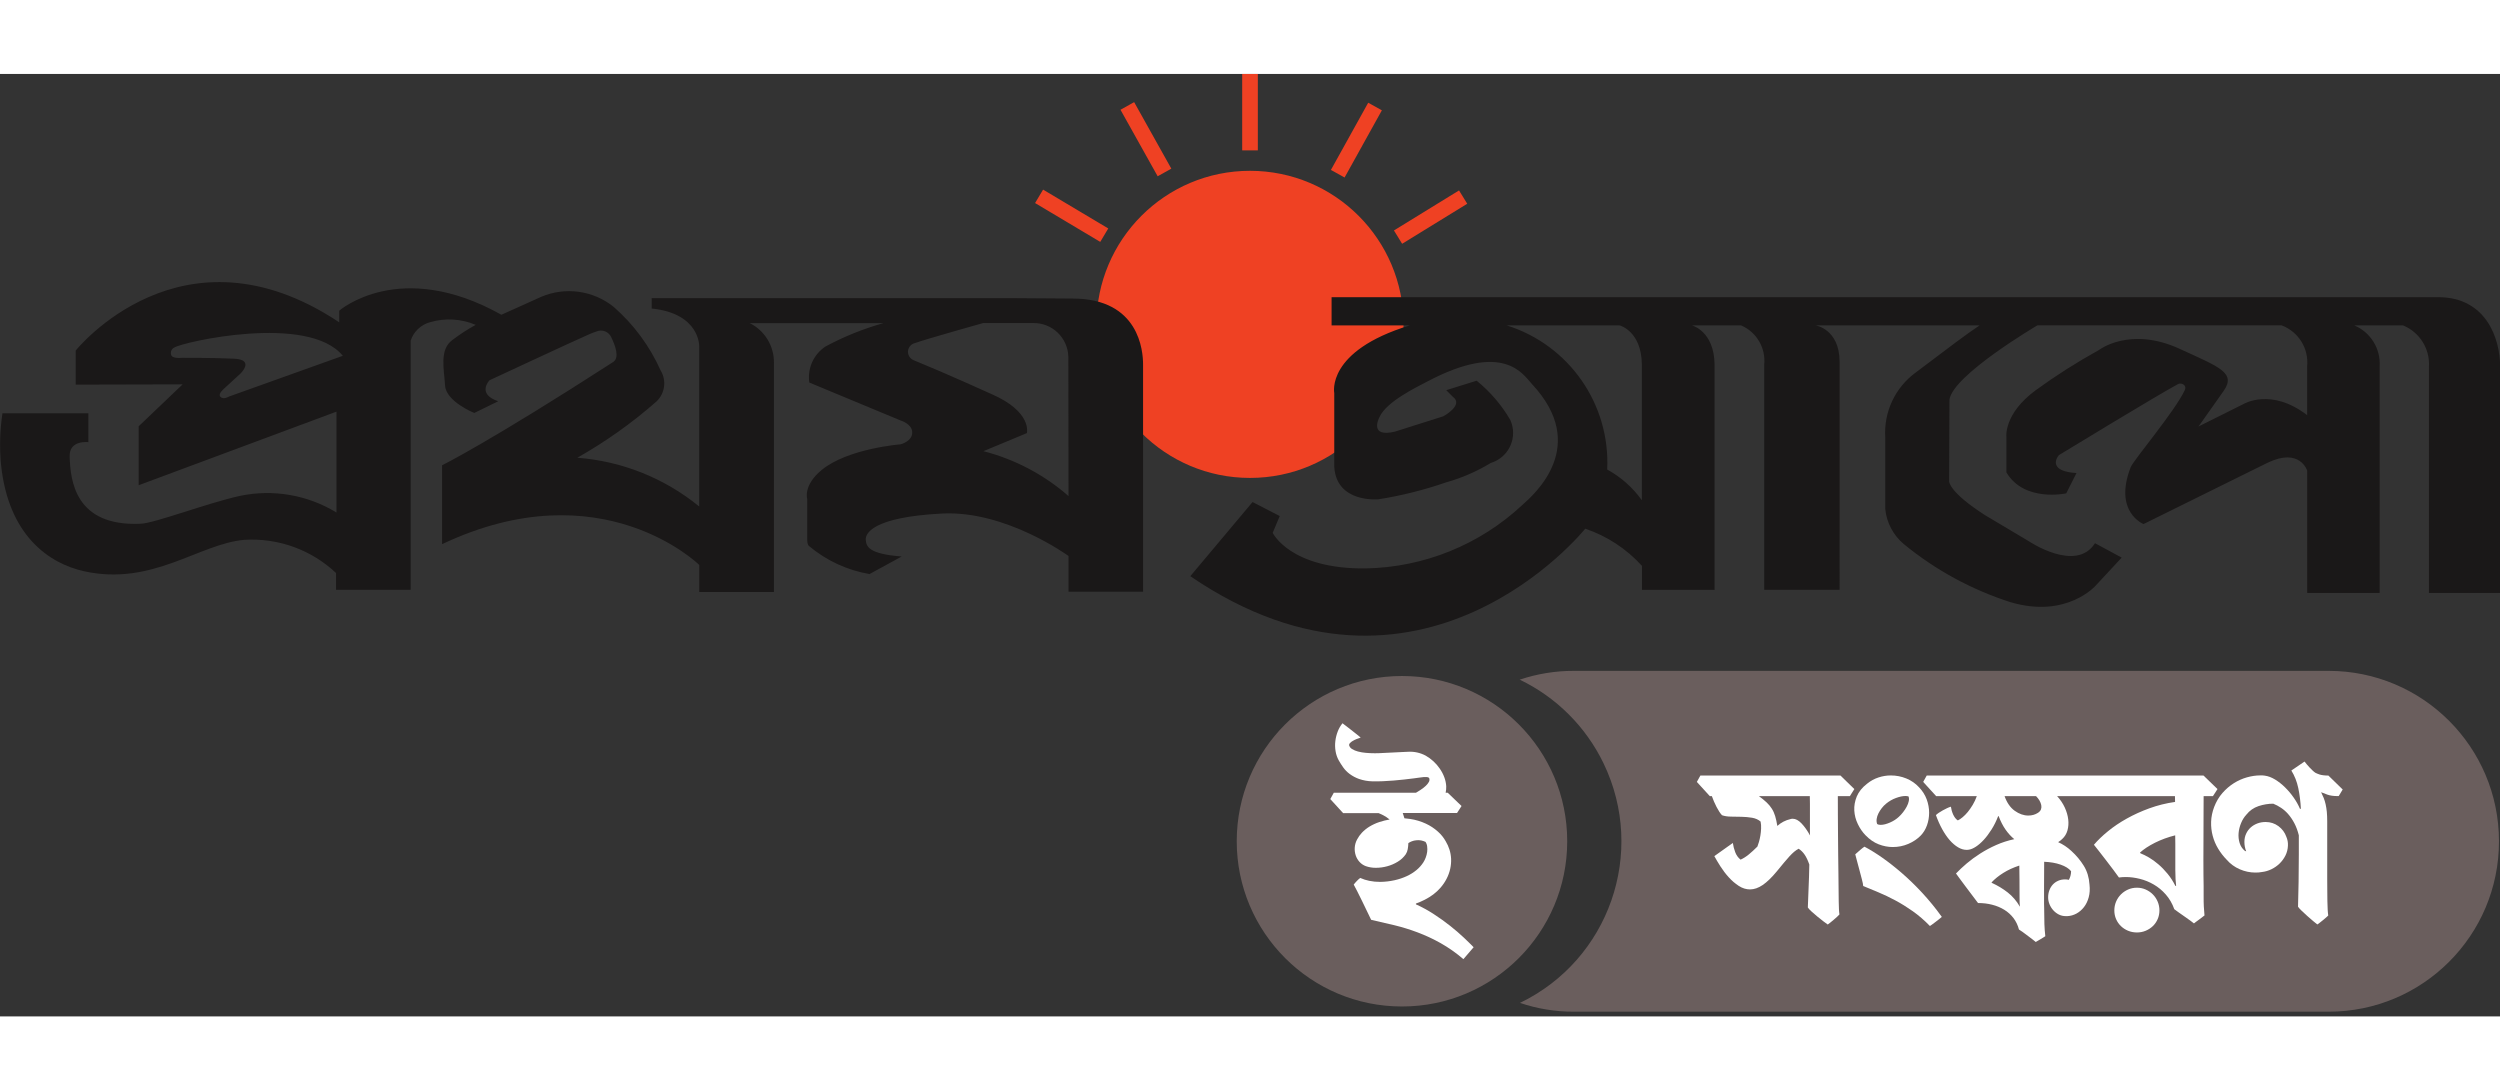 <svg version="1.0" id="Layer_1" xmlns="http://www.w3.org/2000/svg" xmlns:xlink="http://www.w3.org/1999/xlink" x="0px" y="0px" viewBox="0 0 150.402 56.699" enable-background="new 0 0 150.402 56.699" xml:space="preserve" width="130px">
<rect x="0" y="0" width="150.402" height="56.699" fill="#333333" stroke="none"/>
<path id="Path_538" fill="#EF4123" d="M75.201,24.303c5.102,0.001,9.238-4.135,9.239-9.237c0.001-5.102-4.135-9.238-9.237-9.239
	c-5.102-0.001-9.238,4.135-9.239,9.237c0,0.001,0,0.002,0,0.003C65.965,20.168,70.1,24.303,75.201,24.303z"></path>
<g id="Group_4688" transform="translate(74.729 0)">
<rect id="Rectangle_2009" x="0.002" y="0.001" fill="#EF4123" width="0.941" height="4.597"></rect>
</g>
<g id="Group_4689" transform="translate(80.07 1.73)">
<rect id="Rectangle_2010" x="-0.779" y="1.78" transform="matrix(0.485 -0.874 0.874 0.485 -1.179 2.5)" fill="#EF4123" width="4.626" height="0.941"></rect>
</g>
<g id="Group_4690" transform="translate(83.86 7.006)">
<rect id="Rectangle_2011" x="-0.094" y="1.135" transform="matrix(0.852 -0.524 0.524 0.852 -0.514 1.393)" fill="#EF4123" width="4.596" height="0.941"></rect>
</g>
<g id="Group_4691" transform="translate(67.409 1.696)">
<rect id="Rectangle_2012" x="1.058" y="-0.062" transform="matrix(0.873 -0.488 0.488 0.873 -0.893 1.029)" fill="#EF4123" width="0.941" height="4.583"></rect>
</g>
<g id="Group_4692" transform="translate(62.271 6.958)">
<rect id="Rectangle_2013" x="1.731" y="-0.71" transform="matrix(0.512 -0.859 0.859 0.512 -0.276 2.659)" fill="#EF4123" width="0.941" height="4.564"></rect>
</g>
<g id="Group_4693" transform="translate(0 12.531)">
<path id="Path_539" fill-rule="evenodd" clip-rule="evenodd" fill="#1A1818" d="M36.887,4.8
		c-7.488,4.833-10.291,6.212-10.291,6.212v4.745c9.592-4.545,15.473,1.252,15.473,1.252v1.625h4.492V4.851
		c0.014-1.011-0.552-1.942-1.457-2.393h8.05c-1.213,0.339-2.385,0.811-3.493,1.409c-0.716,0.473-1.095,1.317-0.972,2.167
		l5.489,2.281c0,0,0.671,0.2,0.7,0.682c0.04,0.575-0.7,0.754-0.7,0.754s-3.162,0.246-4.742,1.54
		c-1.138,0.938-0.873,1.747-0.873,1.747v2.358c0,0.2,0,0.363,0.1,0.466c1.043,0.88,2.302,1.465,3.647,1.694l1.938-1.057
		c-2.044-0.156-2.133-0.624-2.164-1.022c-0.016-0.318,0.317-1.343,4.6-1.562c3.834-0.195,7.6,2.555,7.6,2.555v2.15h4.484V4.946
		c0-0.79-0.218-3.965-4.236-3.965l-3.911-0.027H39.206v0.627c2.916,0.3,2.859,2.272,2.859,2.272v9.637
		c-2.087-1.705-4.647-2.728-7.334-2.932c1.699-0.96,3.294-2.093,4.759-3.382c0.517-0.486,0.622-1.268,0.252-1.874
		c-0.655-1.462-1.618-2.766-2.824-3.821c-1.233-0.992-2.914-1.223-4.369-0.6l-2.385,1.075c-6.12-3.431-9.755-0.245-9.755-0.245v0.7
		c-9.467-6.306-15.856,1.7-15.856,1.7v2.048l6.434-0.016L8.342,8.666v3.546l11.9-4.427v6.068c-1.738-1.061-3.816-1.419-5.809-1
		c-2.019,0.448-5.1,1.637-5.971,1.676c-3.964,0.177-4.226-2.619-4.272-4.044C4.157,9.47,5.317,9.621,5.317,9.621V7.882H0.148
		C-0.005,8.9-0.035,9.933,0.06,10.958c0.44,4.282,2.894,5.968,5.015,6.432c4.092,0.9,6.9-1.654,9.62-1.893
		c2.037-0.127,4.036,0.595,5.521,1.995v1.01h4.49V3.514c0.177-0.543,0.615-0.96,1.166-1.11c0.906-0.266,1.877-0.209,2.746,0.16
		c-0.489,0.268-0.956,0.572-1.4,0.909c-0.8,0.576-0.5,1.777-0.442,2.742s1.756,1.649,1.756,1.649l1.442-0.706
		c-1.317-0.436-0.527-1.26-0.527-1.26s5.088-2.372,5.966-2.753c0.153-0.07,0.31-0.131,0.47-0.183
		c0.346-0.148,0.747,0.012,0.896,0.358c0.002,0.004,0.003,0.007,0.005,0.011C36.99,3.762,37.302,4.532,36.887,4.8z M13.777,6.876
		c0,0-0.338,0.213-0.52,0.013c-0.086-0.086-0.032-0.247,0.167-0.437l1.03-0.946c0,0,0.9-0.844-0.356-0.906s-3.17-0.053-3.17-0.053
		s-0.595,0.073-0.637-0.2c-0.045-0.171,0.04-0.349,0.2-0.422c0.5-0.327,8.048-2.052,10.134,0.5L13.777,6.876z M61.777,9.076
		c0,0,0.35-1.273-2.142-2.356c-0.329-0.144-2.536-1.157-4.693-2.041c-0.272-0.124-0.393-0.445-0.269-0.718
		c0.072-0.157,0.214-0.271,0.383-0.306c0.646-0.234,4.09-1.2,4.09-1.2h3c1.148-0.026,2.1,0.884,2.126,2.031
		c0,0.019,0.001,0.038,0.001,0.058l0.01,8.319c-1.472-1.288-3.226-2.213-5.12-2.7L61.777,9.076z"></path>
</g>
<path id="Path_540" fill-rule="evenodd" clip-rule="evenodd" fill="#1A1818" d="M146.685,13.429H80.109v1.7h4.7
	c-5.06,1.544-4.539,4.069-4.539,4.069v4.426c0.122,2.213,2.66,1.965,2.66,1.965c1.39-0.22,2.758-0.564,4.088-1.025
	c0.938-0.263,1.835-0.654,2.667-1.161c0.999-0.301,1.565-1.354,1.264-2.353c-0.024-0.079-0.053-0.157-0.087-0.233
	c-0.527-0.904-1.214-1.705-2.027-2.363l-1.828,0.57l0.4,0.4c0.677,0.495-0.575,1.171-0.575,1.171l-2.919,0.924
	c-1.508,0.357-1-0.727-0.922-0.876c0.412-0.927,2.23-1.8,2.863-2.133c4.635-2.453,5.774-0.429,6.306,0.143
	c3.49,3.727,0.148,6.632-0.582,7.283c-2.559,2.389-5.912,3.746-9.412,3.811c-4.547,0.053-5.6-2.14-5.6-2.14l0.424-1.011
	l-1.635-0.843l-3.746,4.461c13.89,9.476,23.76-2.858,23.76-2.858c1.31,0.444,2.485,1.214,3.414,2.239v1.442h4.367v-13.57
	c-0.031-2.008-1.36-2.339-1.36-2.339h2.959c0.929,0.4,1.49,1.357,1.387,2.363v13.543h4.536V17.292
	c-0.018-1.955-1.445-2.165-1.445-2.165h9.868c-0.834,0.554-1.7,1.219-3.864,2.85c-1.229,0.907-1.911,2.376-1.812,3.9v4.3
	c0.082,0.817,0.48,1.571,1.108,2.1c1.907,1.566,4.093,2.756,6.444,3.507c3.378,0.991,5.111-1.007,5.111-1.007l1.56-1.679
	l-1.605-0.868c-1.144,1.814-4.017-0.14-4.017-0.14s-1.8-1.066-2.573-1.53c-2.229-1.424-2.186-2.055-2.186-2.055l0.021-4.912
	c0.207-1.48,5.289-4.468,5.289-4.468h14.694c1.011,0.38,1.641,1.391,1.535,2.466v2.938c-2.165-1.671-3.821-0.674-3.821-0.674
	l-2.714,1.354c0,0,0.685-0.975,1.512-2.14c0.775-1.1-0.3-1.45-2.632-2.525c-3.006-1.387-4.872,0.065-4.872,0.065
	c-1.316,0.726-2.585,1.533-3.8,2.417c-1.937,1.423-1.767,2.805-1.767,2.805v2.138c1.076,1.819,3.6,1.263,3.6,1.263l0.618-1.223
	c-1.586-0.094-1.285-0.8-1.062-1.075c0,0,6.073-3.7,7.185-4.283c0.165-0.086,0.539,0.05,0.39,0.372
	c-0.576,1.249-3.082,4.207-3.253,4.634c-1.051,2.7,0.772,3.422,0.772,3.422l7.474-3.693c1.939-0.929,2.373,0.481,2.373,0.481v7.355
	h4.358V17.593c0.069-1.063-0.543-2.052-1.524-2.466h2.934c0.994,0.408,1.619,1.403,1.556,2.476v13.621h4.285V17.591
	C150.402,15.912,149.565,13.429,146.685,13.429z M98.775,25.647c-0.547-0.766-1.259-1.398-2.085-1.849
	c0.192-3.928-2.291-7.492-6.043-8.671h6.791c0,0,1.316,0.331,1.337,2.353V25.647z"></path>
<path id="Path_541" fill="#6A5E5D" d="M150.34,46.166c0.002,5.658-4.583,10.247-10.241,10.249c-0.003,0-0.005,0-0.008,0H94.68
	c-1.101,0.003-2.195-0.176-3.238-0.528c5.368-2.591,7.62-9.043,5.03-14.411c-1.062-2.201-2.84-3.977-5.043-5.036
	c1.048-0.353,2.146-0.531,3.251-0.529h45.407c5.661-0.001,10.252,4.588,10.253,10.249C150.34,46.162,150.34,46.164,150.34,46.166z"></path>
<circle id="Ellipse_133" fill="#6A5E5D" cx="84.344" cy="46.161" r="9.941"></circle>
<g id="Group_4695" transform="translate(190.032 227.37)">
<path id="Path_542" fill="#FFFFFF" d="M-101.993-174.116c-0.425-0.366-0.885-0.69-1.373-0.966
		c-0.444-0.249-0.907-0.464-1.383-0.644c-0.455-0.171-0.92-0.315-1.393-0.43c-0.467-0.113-0.933-0.222-1.4-0.326l-0.251-0.519
		c-0.099-0.206-0.199-0.413-0.3-0.621c-0.101-0.208-0.197-0.401-0.288-0.58c-0.091-0.179-0.161-0.312-0.21-0.4
		c0.025-0.035,0.052-0.069,0.081-0.1c0.036-0.041,0.073-0.081,0.112-0.122c0.035-0.038,0.073-0.075,0.112-0.109
		c0.027-0.025,0.057-0.048,0.088-0.068c0.173,0.077,0.354,0.135,0.539,0.173c0.217,0.044,0.439,0.066,0.661,0.064
		c0.291-0.003,0.581-0.037,0.865-0.1c0.253-0.056,0.5-0.139,0.736-0.247c0.209-0.096,0.405-0.219,0.583-0.366
		c0.158-0.13,0.295-0.283,0.407-0.454c0.059-0.092,0.108-0.19,0.146-0.292c0.042-0.11,0.072-0.225,0.088-0.342
		c0.015-0.11,0.015-0.222,0-0.332c-0.01-0.098-0.045-0.192-0.1-0.274c-0.081-0.038-0.166-0.066-0.254-0.085
		c-0.102-0.021-0.206-0.024-0.309-0.01c-0.089,0.008-0.177,0.028-0.261,0.061c-0.073,0.028-0.142,0.064-0.207,0.108
		c-0.004,0.122-0.016,0.243-0.037,0.363c-0.018,0.11-0.059,0.214-0.119,0.308c-0.127,0.181-0.291,0.334-0.481,0.448
		c-0.198,0.122-0.413,0.215-0.637,0.275c-0.222,0.061-0.451,0.092-0.681,0.092c-0.207,0.002-0.412-0.032-0.607-0.1
		c-0.142-0.053-0.27-0.139-0.373-0.251c-0.103-0.112-0.182-0.245-0.23-0.39c-0.05-0.152-0.071-0.312-0.061-0.471
		c0.011-0.173,0.06-0.342,0.143-0.495c0.078-0.148,0.176-0.285,0.291-0.407c0.132-0.139,0.281-0.26,0.444-0.36
		c0.189-0.115,0.39-0.208,0.6-0.278c0.204-0.067,0.413-0.119,0.624-0.156l-0.014-0.007c-0.136-0.114-0.287-0.21-0.448-0.285
		c-0.067-0.031-0.133-0.061-0.2-0.088h-2.137l-0.773-0.847l0.21-0.38h4.943c0.099-0.059,0.197-0.12,0.292-0.183
		c0.107-0.069,0.207-0.147,0.3-0.234c0.075-0.068,0.138-0.148,0.187-0.237c0.04-0.072,0.046-0.158,0.014-0.234
		c-0.034-0.035-0.08-0.054-0.129-0.054c-0.07-0.005-0.14-0.005-0.21,0c-0.081,0.007-0.173,0.018-0.275,0.034
		s-0.209,0.03-0.322,0.044c-0.176,0.023-0.366,0.045-0.57,0.068c-0.204,0.023-0.413,0.043-0.627,0.061
		c-0.215,0.018-0.432,0.032-0.651,0.041c-0.219,0.009-0.431,0.012-0.634,0.007c-0.272-0.006-0.542-0.054-0.8-0.143
		c-0.201-0.072-0.391-0.173-0.563-0.3c-0.149-0.11-0.279-0.242-0.387-0.393c-0.102-0.145-0.191-0.285-0.268-0.42
		c-0.097-0.173-0.162-0.361-0.193-0.556c-0.034-0.202-0.039-0.407-0.014-0.61c0.024-0.2,0.073-0.396,0.146-0.583
		c0.068-0.177,0.164-0.342,0.285-0.488c0.009,0.009,0.04,0.033,0.092,0.071s0.113,0.085,0.183,0.139l0.231,0.18l0.241,0.19
		l0.21,0.166c0.047,0.036,0.093,0.075,0.136,0.116c-0.086,0.027-0.171,0.058-0.254,0.091c-0.078,0.031-0.154,0.069-0.227,0.112
		c-0.058,0.033-0.112,0.074-0.159,0.122c-0.034,0.032-0.055,0.075-0.058,0.122c0.022,0.1,0.085,0.186,0.173,0.237
		c0.111,0.07,0.233,0.121,0.36,0.153c0.155,0.041,0.314,0.068,0.474,0.081c0.174,0.016,0.349,0.024,0.526,0.024
		c0.135,0,0.294,0,0.474-0.014l0.553-0.027l0.542-0.027l0.444-0.02c0.368-0.023,0.736,0.057,1.061,0.231
		c0.333,0.189,0.62,0.451,0.838,0.766c0.118,0.165,0.214,0.346,0.285,0.536c0.065,0.172,0.103,0.353,0.115,0.536
		c0.005,0.132-0.007,0.264-0.034,0.393h0.122l0.624,0.6l0.21,0.2l-0.271,0.42h-3.268c0.031,0.086,0.058,0.17,0.081,0.251
		c0.009,0.022,0.016,0.045,0.02,0.068c0.117,0.009,0.233,0.023,0.346,0.041c0.326,0.047,0.644,0.142,0.943,0.281
		c0.266,0.123,0.511,0.285,0.729,0.481c0.189,0.167,0.349,0.366,0.471,0.587c0.092,0.154,0.166,0.317,0.22,0.488
		c0.058,0.179,0.091,0.365,0.1,0.553c0.009,0.201-0.009,0.403-0.051,0.6c-0.047,0.216-0.123,0.425-0.227,0.621
		c-0.097,0.186-0.216,0.36-0.353,0.518c-0.133,0.154-0.282,0.292-0.444,0.414c-0.16,0.119-0.33,0.225-0.508,0.315
		c-0.173,0.088-0.351,0.165-0.533,0.231v0.047c0.375,0.169,0.737,0.368,1.081,0.593c0.351,0.228,0.676,0.461,0.977,0.7
		s0.572,0.472,0.814,0.7c0.242,0.229,0.442,0.424,0.6,0.587L-101.993-174.116z"></path>
</g>
<g>
<path fill="#FFFFFF" d="M111.559,43.022l-0.834-0.813h-8.429l-0.212,0.383l0.779,0.854h0.123c0.078,0.219,0.172,0.437,0.283,0.653
		c0.112,0.216,0.221,0.381,0.325,0.495c0.15,0.055,0.331,0.083,0.54,0.085c0.209,0.003,0.424,0.006,0.643,0.011
		s0.43,0.024,0.633,0.058c0.202,0.035,0.372,0.111,0.509,0.229c0.027,0.137,0.038,0.278,0.03,0.424
		c-0.006,0.146-0.021,0.287-0.044,0.424s-0.052,0.262-0.085,0.376c-0.035,0.114-0.065,0.207-0.093,0.28
		c-0.183,0.183-0.355,0.341-0.52,0.476c-0.164,0.134-0.328,0.237-0.492,0.311c-0.146-0.114-0.254-0.266-0.325-0.455
		c-0.07-0.188-0.117-0.372-0.14-0.55l-1.114,0.793c0.096,0.178,0.218,0.383,0.365,0.615c0.148,0.232,0.314,0.451,0.5,0.656
		c0.184,0.205,0.386,0.378,0.604,0.52s0.444,0.212,0.677,0.212c0.25,0,0.506-0.089,0.766-0.267s0.54-0.449,0.841-0.813
		c0.164-0.2,0.308-0.375,0.431-0.523c0.123-0.147,0.234-0.276,0.335-0.386s0.194-0.2,0.28-0.273s0.178-0.135,0.273-0.185
		c0.141,0.091,0.262,0.211,0.362,0.359c0.101,0.147,0.194,0.345,0.28,0.591c-0.01,0.524-0.023,1.004-0.045,1.438
		c-0.02,0.436-0.035,0.817-0.044,1.146c0.032,0.055,0.102,0.131,0.208,0.229c0.107,0.098,0.224,0.199,0.35,0.304
		c0.125,0.104,0.248,0.203,0.369,0.294c0.12,0.091,0.211,0.157,0.27,0.198c0.023-0.014,0.067-0.047,0.133-0.099
		c0.066-0.053,0.137-0.111,0.213-0.175c0.074-0.063,0.146-0.126,0.215-0.188c0.068-0.061,0.116-0.11,0.144-0.146
		c-0.014-0.077-0.024-0.179-0.03-0.305c-0.008-0.125-0.012-0.287-0.014-0.484c-0.003-0.199-0.005-0.437-0.008-0.715
		c-0.002-0.278-0.006-0.608-0.01-0.991c-0.004-0.351-0.01-0.72-0.014-1.107s-0.008-0.78-0.01-1.179
		c-0.003-0.399-0.005-0.797-0.008-1.193c-0.002-0.396-0.003-0.777-0.003-1.142h0.725L111.559,43.022z M108.383,45.09
		c-0.18-0.188-0.355-0.283-0.529-0.283c-0.051,0-0.089,0.005-0.116,0.014c-0.173,0.041-0.323,0.096-0.451,0.164
		s-0.249,0.152-0.362,0.253c-0.037-0.228-0.08-0.425-0.13-0.591c-0.05-0.167-0.117-0.316-0.202-0.448
		c-0.084-0.132-0.188-0.258-0.314-0.376c-0.125-0.118-0.279-0.244-0.461-0.376h3.062c0.004,0.155,0.007,0.312,0.007,0.472
		s0,0.319,0,0.479v1.162c0,0.041,0,0.082,0,0.123s0.003,0.084,0.007,0.13C108.732,45.52,108.563,45.279,108.383,45.09z"></path>
<path fill="#FFFFFF" d="M112.229,45.798c0.246,0.255,0.51,0.438,0.793,0.547s0.564,0.164,0.848,0.164
		c0.328,0,0.639-0.062,0.934-0.188c0.293-0.125,0.543-0.292,0.748-0.502c0.164-0.169,0.289-0.374,0.376-0.615s0.13-0.496,0.13-0.762
		c0-0.268-0.049-0.533-0.146-0.801c-0.099-0.266-0.252-0.509-0.462-0.728c-0.214-0.232-0.47-0.409-0.766-0.53
		c-0.296-0.12-0.606-0.181-0.93-0.181c-0.251,0-0.498,0.04-0.741,0.12c-0.244,0.079-0.471,0.203-0.681,0.372
		c-0.301,0.232-0.509,0.49-0.626,0.772c-0.115,0.282-0.166,0.565-0.15,0.848c0.017,0.282,0.087,0.554,0.213,0.813
		C111.893,45.388,112.047,45.611,112.229,45.798z M113.008,44.485c0.055-0.109,0.122-0.216,0.201-0.317
		c0.08-0.104,0.168-0.193,0.264-0.271c0.178-0.146,0.375-0.259,0.592-0.339c0.216-0.079,0.404-0.119,0.563-0.119
		c0.077,0,0.142,0.009,0.191,0.027c0.032,0.082,0.036,0.177,0.014,0.283c-0.022,0.107-0.063,0.217-0.123,0.328
		c-0.06,0.112-0.131,0.223-0.216,0.332c-0.084,0.109-0.172,0.205-0.263,0.287c-0.068,0.063-0.147,0.125-0.239,0.185
		s-0.188,0.11-0.287,0.153c-0.1,0.044-0.198,0.078-0.294,0.104c-0.096,0.024-0.185,0.037-0.267,0.037
		c-0.092,0-0.162-0.016-0.212-0.048c-0.036-0.096-0.047-0.199-0.03-0.312C112.918,44.705,112.953,44.595,113.008,44.485z"></path>
<path fill="#FFFFFF" d="M114.423,48.081c-0.41-0.355-0.808-0.668-1.192-0.937c-0.386-0.269-0.74-0.487-1.063-0.656
		c-0.06,0.036-0.14,0.098-0.243,0.185c-0.102,0.087-0.186,0.159-0.249,0.219l-0.062,0.055c0.01,0.046,0.037,0.156,0.086,0.331
		c0.047,0.176,0.099,0.366,0.153,0.571s0.106,0.403,0.157,0.595s0.078,0.328,0.082,0.41c0.287,0.118,0.595,0.246,0.923,0.383
		s0.664,0.297,1.009,0.482c0.344,0.184,0.692,0.4,1.045,0.648c0.354,0.249,0.699,0.546,1.036,0.893
		c0.014-0.005,0.056-0.033,0.126-0.086c0.071-0.052,0.148-0.11,0.232-0.174c0.085-0.063,0.162-0.124,0.232-0.182
		c0.071-0.057,0.113-0.092,0.127-0.105c-0.369-0.515-0.759-0.993-1.169-1.436S114.833,48.437,114.423,48.081z"></path>
<path fill="#FFFFFF" d="M132.572,49.462v-0.595c-0.004-0.191-0.008-0.424-0.01-0.697c-0.003-0.273-0.004-0.569-0.004-0.889
		s0.001-0.65,0.004-0.994c0.002-0.345,0.003-0.686,0.003-1.022s0.001-0.662,0.003-0.974c0.003-0.312,0.004-0.594,0.004-0.845h0.561
		l0.273-0.424l-0.841-0.813h-7.294h-0.082h-9.276l-0.212,0.383l0.779,0.854h2.447c-0.068,0.191-0.15,0.367-0.246,0.526
		s-0.195,0.302-0.297,0.428c-0.104,0.125-0.207,0.23-0.312,0.317s-0.2,0.15-0.287,0.191c-0.06-0.036-0.112-0.087-0.161-0.15
		c-0.047-0.063-0.088-0.134-0.123-0.208c-0.033-0.076-0.062-0.154-0.085-0.236s-0.038-0.159-0.048-0.232
		c-0.068,0.019-0.146,0.048-0.232,0.089s-0.174,0.085-0.26,0.134c-0.086,0.047-0.166,0.097-0.239,0.146s-0.13,0.096-0.171,0.137
		c0.109,0.306,0.234,0.587,0.376,0.844c0.142,0.258,0.293,0.479,0.454,0.664c0.162,0.184,0.33,0.328,0.503,0.43
		c0.173,0.104,0.347,0.154,0.52,0.154c0.022,0,0.047-0.001,0.071-0.004c0.025-0.002,0.049-0.005,0.072-0.01
		c0.119-0.019,0.256-0.077,0.41-0.178s0.312-0.237,0.472-0.41s0.315-0.381,0.468-0.622c0.153-0.241,0.287-0.511,0.4-0.807h0.027
		c0.119,0.314,0.258,0.586,0.417,0.813s0.335,0.419,0.526,0.574c-0.383,0.082-0.746,0.199-1.09,0.352
		c-0.345,0.153-0.664,0.324-0.961,0.514c-0.297,0.188-0.566,0.387-0.811,0.594c-0.243,0.208-0.459,0.409-0.646,0.605
		c0.022,0.032,0.089,0.123,0.198,0.273s0.233,0.318,0.373,0.502c0.139,0.186,0.279,0.371,0.42,0.558s0.253,0.335,0.335,0.444
		c0.301,0,0.585,0.034,0.851,0.103c0.268,0.068,0.509,0.169,0.725,0.301c0.217,0.132,0.401,0.299,0.555,0.499
		c0.152,0.2,0.263,0.431,0.331,0.69c0.05,0.027,0.128,0.08,0.232,0.157s0.213,0.158,0.325,0.242
		c0.111,0.085,0.211,0.161,0.301,0.229c0.088,0.068,0.14,0.109,0.153,0.123c0.019-0.009,0.056-0.03,0.112-0.065
		c0.058-0.033,0.119-0.07,0.186-0.109c0.065-0.038,0.125-0.074,0.178-0.109c0.052-0.033,0.085-0.056,0.099-0.064
		c-0.027-0.237-0.046-0.48-0.055-0.731s-0.014-0.562-0.014-0.937c-0.005-0.101-0.007-0.204-0.007-0.311c0-0.107,0-0.221,0-0.339
		v-0.711c0-0.246,0.001-0.491,0.004-0.735c0.002-0.243,0.003-0.481,0.003-0.714c0.369,0.014,0.698,0.07,0.987,0.171
		c0.29,0.101,0.5,0.232,0.633,0.396c-0.004,0.2-0.051,0.374-0.137,0.52c-0.068-0.019-0.144-0.027-0.226-0.027
		c-0.15,0-0.288,0.027-0.413,0.082c-0.126,0.055-0.232,0.13-0.322,0.226c-0.088,0.096-0.158,0.21-0.208,0.342
		s-0.075,0.275-0.075,0.431c0,0.142,0.027,0.279,0.082,0.414c0.055,0.134,0.13,0.255,0.226,0.361
		c0.096,0.107,0.208,0.193,0.335,0.257s0.264,0.096,0.41,0.096h0.109c0.188-0.009,0.367-0.061,0.54-0.153
		c0.173-0.094,0.323-0.223,0.451-0.387s0.224-0.361,0.287-0.592c0.063-0.229,0.079-0.483,0.048-0.762
		c-0.027-0.429-0.141-0.806-0.342-1.131c-0.201-0.326-0.451-0.626-0.752-0.899c-0.242-0.224-0.506-0.398-0.793-0.526
		c0.1-0.063,0.182-0.128,0.246-0.191c0.15-0.137,0.256-0.308,0.314-0.513s0.075-0.425,0.048-0.659
		c-0.027-0.235-0.097-0.475-0.208-0.719c-0.112-0.243-0.266-0.473-0.462-0.687h1.996h0.082h5.011c0,0.055,0.001,0.11,0.004,0.167
		c0.002,0.058,0.003,0.118,0.003,0.182c-0.538,0.077-1.052,0.205-1.542,0.383c-0.489,0.178-0.943,0.384-1.363,0.619
		c-0.42,0.234-0.797,0.488-1.131,0.762c-0.336,0.273-0.617,0.545-0.845,0.813c0.073,0.091,0.177,0.222,0.312,0.394
		c0.134,0.17,0.275,0.353,0.424,0.547c0.147,0.193,0.293,0.384,0.434,0.57s0.253,0.34,0.335,0.458
		c0.063-0.009,0.13-0.016,0.198-0.021s0.139-0.007,0.212-0.007c0.269,0,0.55,0.036,0.845,0.109c0.293,0.073,0.574,0.187,0.84,0.342
		c0.268,0.155,0.509,0.355,0.725,0.602c0.217,0.246,0.387,0.54,0.51,0.882c0.051,0.041,0.136,0.104,0.256,0.188
		c0.121,0.085,0.246,0.173,0.377,0.264c0.129,0.091,0.248,0.176,0.355,0.253c0.106,0.077,0.172,0.128,0.194,0.15
		c0.009-0.005,0.022-0.015,0.041-0.03c0.019-0.017,0.044-0.036,0.075-0.059l0.205-0.15c0.072-0.055,0.141-0.105,0.201-0.154
		c0.062-0.047,0.1-0.076,0.113-0.085c-0.018-0.2-0.031-0.383-0.041-0.547S132.572,49.708,132.572,49.462z M120.787,49.243
		c-0.291-0.228-0.608-0.419-0.95-0.574l-0.014-0.007l-0.007-0.027c0.191-0.205,0.428-0.396,0.707-0.57
		c0.281-0.176,0.602-0.323,0.961-0.441c0.004,0.251,0.008,0.531,0.01,0.841c0.003,0.31,0.004,0.656,0.004,1.039
		c0,0.123,0.001,0.232,0.004,0.328c0.002,0.096,0.008,0.185,0.017,0.267C121.322,49.756,121.078,49.471,120.787,49.243z
		 M122.787,44.242c-0.03,0.08-0.09,0.149-0.182,0.209c-0.168,0.109-0.362,0.164-0.581,0.164c-0.278,0-0.55-0.096-0.817-0.287
		c-0.266-0.191-0.471-0.485-0.611-0.882h1.894c0.082,0.082,0.15,0.17,0.205,0.263c0.055,0.094,0.091,0.187,0.109,0.277
		S122.816,44.163,122.787,44.242z M130.877,48.854c-0.137-0.273-0.295-0.52-0.475-0.738c-0.181-0.219-0.365-0.409-0.555-0.57
		c-0.188-0.162-0.377-0.298-0.563-0.407s-0.358-0.193-0.513-0.253c-0.01-0.009-0.014-0.016-0.014-0.021s-0.004-0.012-0.014-0.021
		c0.223-0.205,0.523-0.402,0.898-0.592c0.377-0.188,0.783-0.338,1.221-0.447c0.004,0.173,0.007,0.348,0.007,0.523
		c0,0.175,0,0.352,0,0.529v1.039c0,0.205,0.005,0.387,0.014,0.543c0.009,0.158,0.021,0.291,0.034,0.4L130.877,48.854z"></path>
<path fill="#FFFFFF" d="M129.517,49.359c-0.123-0.123-0.267-0.221-0.431-0.294s-0.34-0.109-0.526-0.109
		c-0.191,0-0.369,0.036-0.533,0.109c-0.164,0.073-0.308,0.171-0.431,0.294s-0.22,0.268-0.291,0.434
		c-0.07,0.167-0.105,0.344-0.105,0.53s0.035,0.361,0.105,0.522c0.071,0.162,0.168,0.303,0.291,0.421s0.267,0.212,0.431,0.28
		c0.164,0.068,0.342,0.103,0.533,0.103c0.187,0,0.362-0.034,0.526-0.103s0.308-0.162,0.431-0.28s0.22-0.259,0.29-0.421
		c0.071-0.161,0.106-0.336,0.106-0.522s-0.035-0.363-0.106-0.53C129.736,49.627,129.64,49.482,129.517,49.359z"></path>
<path fill="#FFFFFF" d="M140.078,42.209c-0.123,0-0.227-0.006-0.311-0.018c-0.085-0.011-0.156-0.025-0.216-0.044
		s-0.108-0.036-0.147-0.055c-0.038-0.019-0.074-0.034-0.105-0.048c-0.055-0.036-0.113-0.083-0.174-0.141
		c-0.062-0.057-0.121-0.115-0.178-0.178c-0.058-0.061-0.112-0.123-0.164-0.184c-0.053-0.062-0.1-0.12-0.141-0.175l-0.793,0.54
		c0.195,0.314,0.335,0.666,0.417,1.057c0.082,0.389,0.134,0.805,0.157,1.247h-0.055c-0.092-0.219-0.215-0.44-0.373-0.667
		c-0.156-0.225-0.331-0.433-0.522-0.621c-0.191-0.189-0.394-0.348-0.604-0.476c-0.213-0.128-0.418-0.205-0.619-0.232
		c-0.045-0.009-0.092-0.014-0.137-0.014s-0.092,0-0.137,0c-0.256,0-0.521,0.039-0.797,0.116c-0.275,0.077-0.539,0.195-0.789,0.352
		c-0.25,0.158-0.479,0.354-0.688,0.592c-0.207,0.237-0.372,0.515-0.495,0.834c-0.114,0.301-0.175,0.598-0.185,0.893
		c-0.01,0.293,0.023,0.577,0.096,0.851s0.182,0.531,0.328,0.772s0.316,0.463,0.513,0.663c0.219,0.251,0.481,0.442,0.786,0.574
		s0.617,0.198,0.937,0.198c0.068,0,0.137-0.002,0.205-0.007s0.134-0.014,0.198-0.027c0.195-0.022,0.385-0.079,0.567-0.167
		c0.183-0.09,0.345-0.203,0.489-0.342c0.143-0.14,0.26-0.3,0.352-0.482s0.141-0.381,0.15-0.595c0.01-0.187-0.023-0.364-0.096-0.533
		c-0.092-0.26-0.25-0.473-0.475-0.64c-0.227-0.166-0.482-0.249-0.77-0.249c-0.174,0-0.338,0.028-0.492,0.085
		c-0.154,0.058-0.291,0.139-0.406,0.243c-0.117,0.104-0.209,0.231-0.277,0.38c-0.068,0.147-0.103,0.311-0.103,0.488
		c0,0.2,0.036,0.39,0.109,0.567c-0.019-0.005-0.034-0.009-0.048-0.014s-0.025-0.009-0.034-0.014c-0.15-0.123-0.255-0.28-0.314-0.472
		s-0.079-0.39-0.062-0.595s0.068-0.407,0.15-0.604c0.082-0.199,0.189-0.368,0.321-0.51c0.191-0.241,0.435-0.411,0.728-0.51
		c0.295-0.098,0.59-0.146,0.886-0.146c0.159,0.063,0.317,0.146,0.472,0.25c0.154,0.102,0.3,0.23,0.434,0.386
		c0.135,0.155,0.257,0.336,0.366,0.544c0.109,0.207,0.198,0.447,0.267,0.721v1.114c0,0.569-0.004,1.135-0.014,1.695
		s-0.021,1.058-0.034,1.49c0.036,0.055,0.106,0.134,0.212,0.235c0.105,0.104,0.219,0.209,0.342,0.318s0.242,0.212,0.355,0.308
		s0.198,0.164,0.253,0.205c0.027-0.019,0.073-0.052,0.137-0.099c0.063-0.049,0.13-0.101,0.198-0.158
		c0.068-0.057,0.133-0.111,0.195-0.164c0.061-0.052,0.104-0.092,0.126-0.119c-0.014-0.077-0.024-0.192-0.034-0.346
		c-0.01-0.152-0.015-0.329-0.018-0.529c-0.002-0.2-0.004-0.419-0.006-0.656c-0.003-0.237-0.004-0.474-0.004-0.711v-3.418
		c0-0.214-0.008-0.404-0.023-0.57c-0.017-0.167-0.041-0.319-0.072-0.459c-0.031-0.139-0.07-0.266-0.116-0.383
		c-0.046-0.115-0.099-0.23-0.157-0.345c0.092,0.041,0.219,0.09,0.383,0.147c0.164,0.057,0.362,0.085,0.595,0.085h0.082l0.239-0.396
		L140.078,42.209z"></path>
</g>
</svg>
